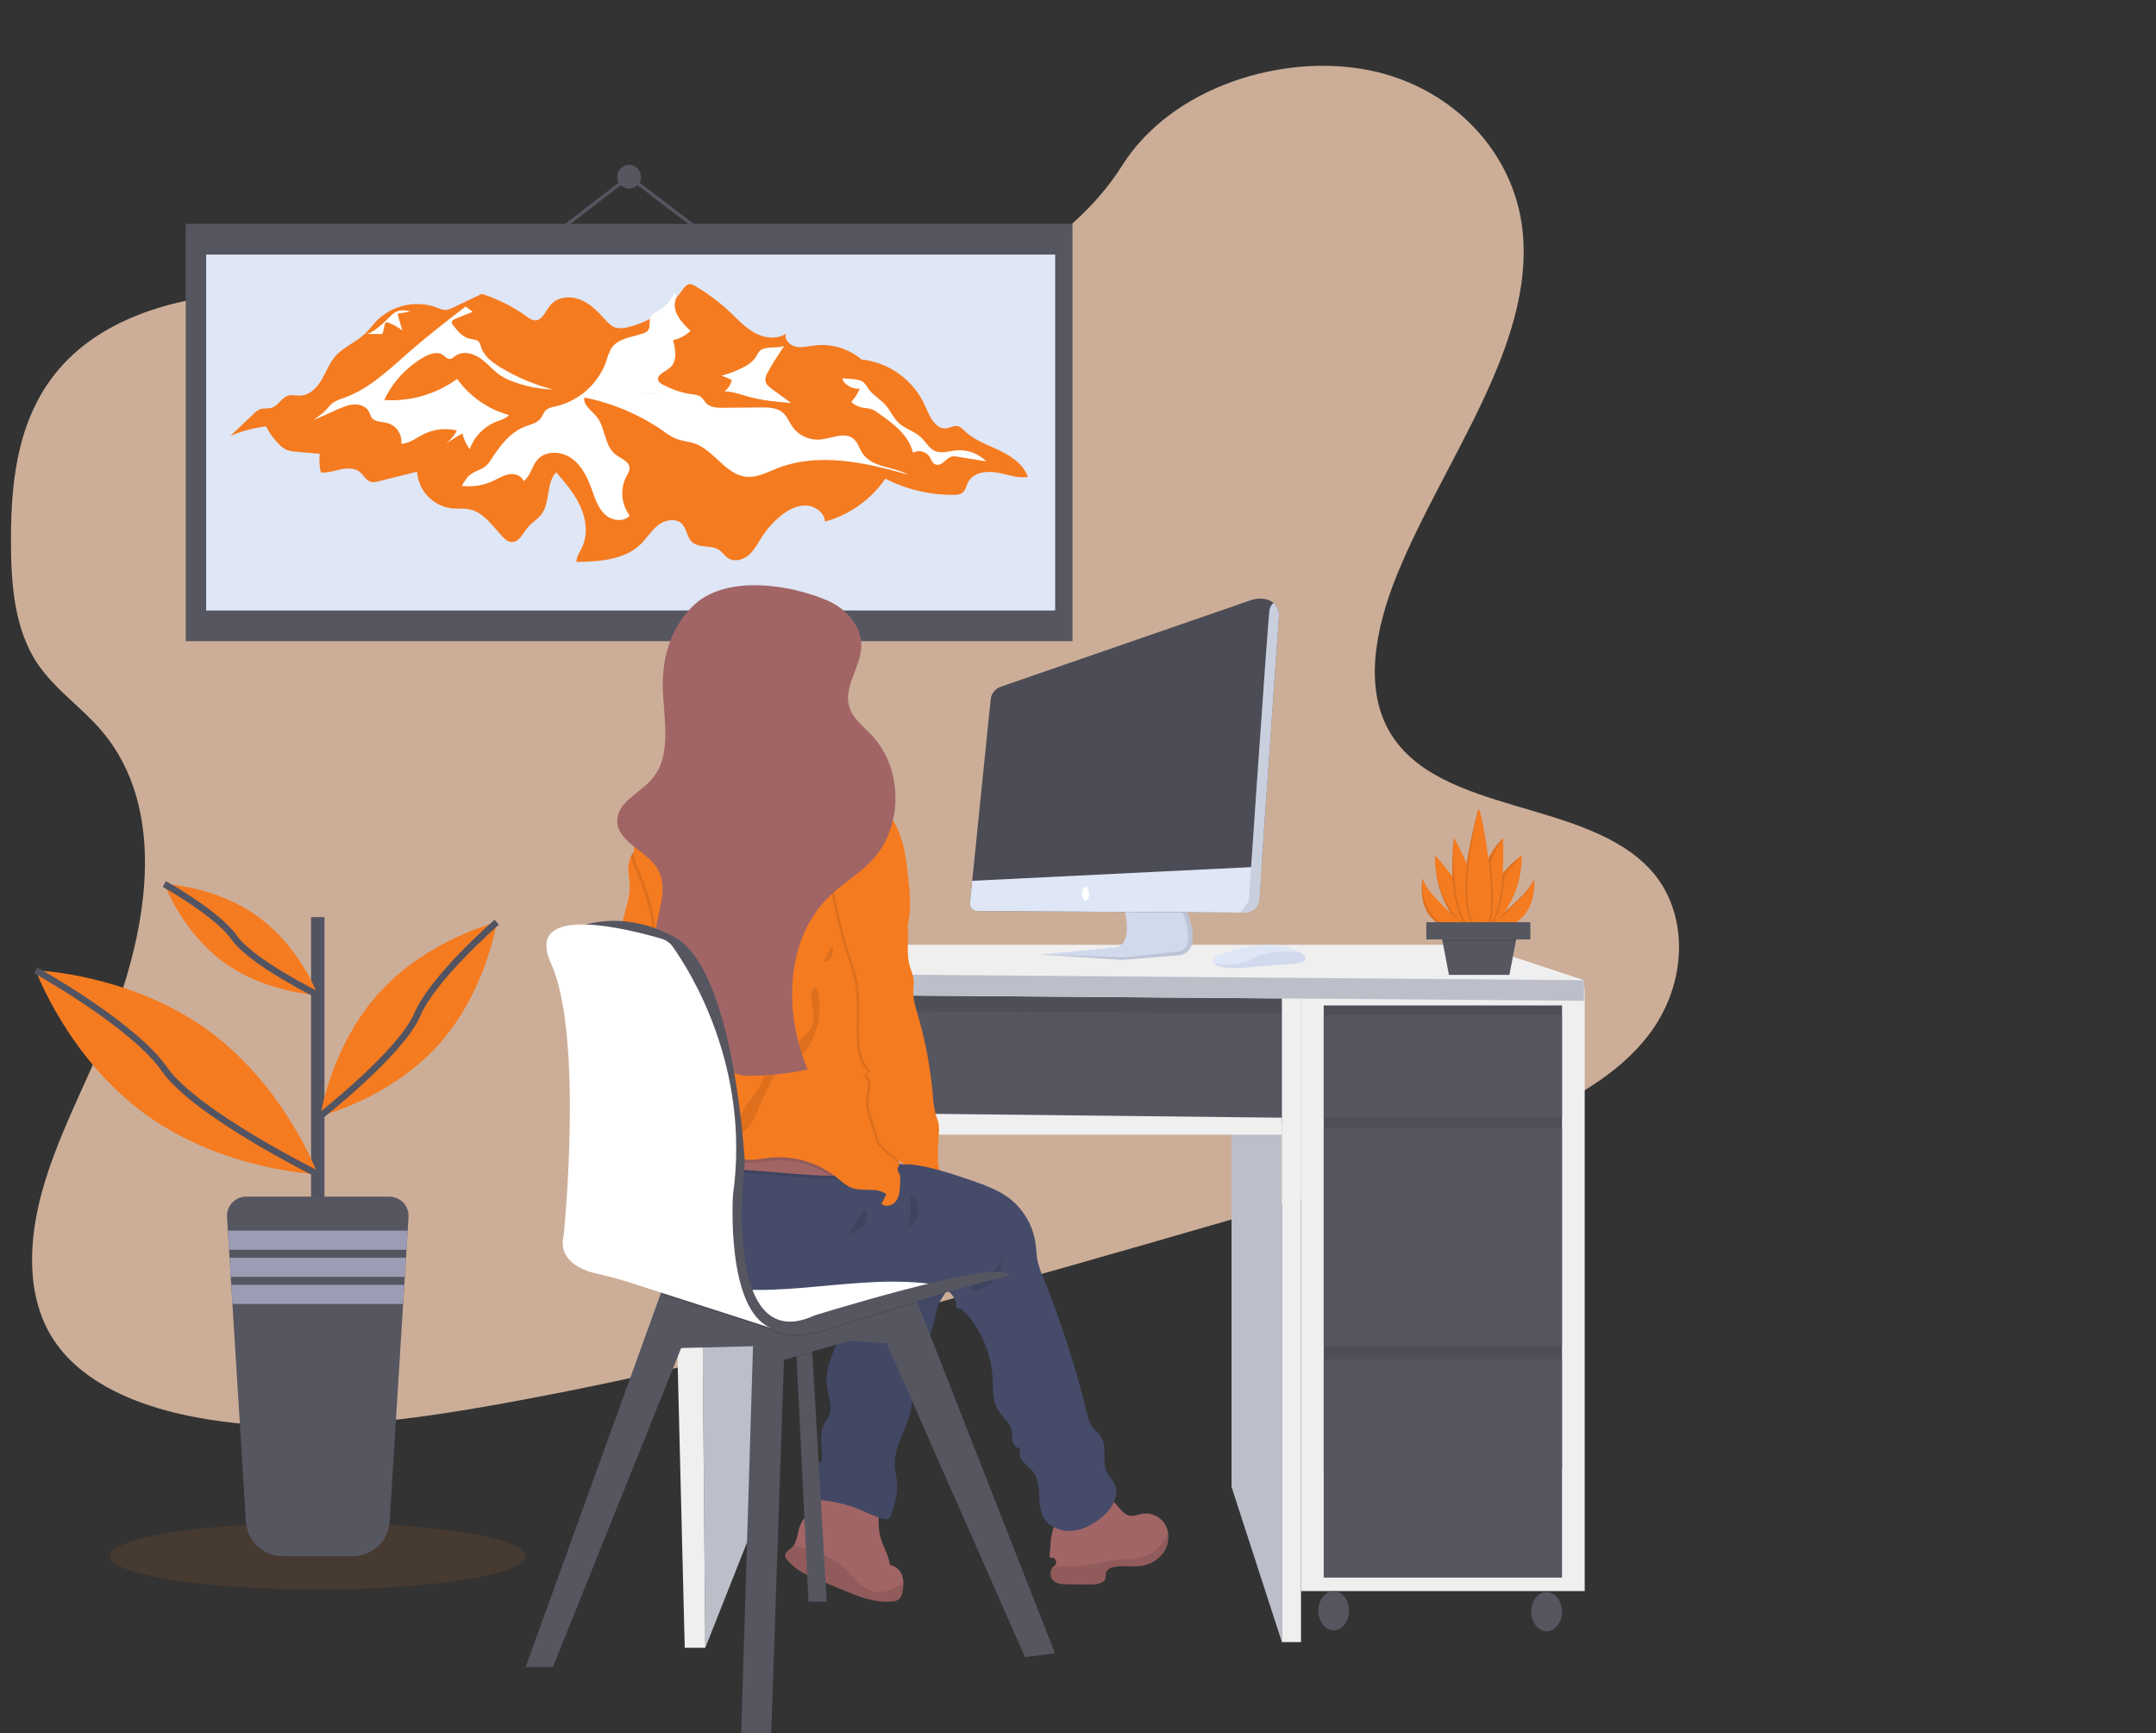 <svg width="652" height="524" viewBox="0 0 652 524" fill="none" xmlns="http://www.w3.org/2000/svg">
<rect x="0" y="0" width="652" height="524" fill="#333333" stroke="none"/>
<path opacity="0.75" d="M264.204 96.958C232.346 103.958 200.532 100.957 169.928 96.593C139.324 92.228 108.796 86.529 76.924 88.247C56.422 89.349 33.589 94.631 19.274 109.982C5.494 124.747 3.347 144.671 3.32 162.657C3.284 176.186 4.186 190.185 11.56 200.963C16.684 208.438 24.572 213.795 30.514 220.696C51.185 244.665 44.9 282.408 31.335 314.497C24.969 329.552 17.184 344.358 12.85 359.767C8.516 375.176 7.94 391.688 15.698 404.253C23.367 416.644 38.236 423.69 53.761 427.329C85.249 434.723 120.33 430.132 154.273 423.91C229.391 410.138 303.736 388.594 377.92 367.103C405.368 359.146 432.937 351.154 459.38 339.685C474.066 333.301 489.02 325.356 498.506 312.988C510.558 297.318 510.862 275.884 499.247 263.075C479.758 241.601 435.646 246.366 420.572 221.816C412.278 208.299 415.889 189.941 422.491 173.725C436.646 138.949 464.005 104.59 460.461 69.918C458.014 46.123 439.351 26.43 414.336 21.3C388.115 15.925 354.44 26.117 339.344 50.063C323.823 74.735 292.335 90.783 264.204 96.958Z" fill="#FFD7B9"/>
<path d="M324.331 67.684H56.168V193.854H324.331V67.684Z" fill="#565661"/>
<path d="M319.092 76.963H62.348V184.574H319.092V76.963Z" fill="#DFE6F5"/>
<path d="M80.423 128.909C76.731 129.357 73.12 130.32 69.695 131.77L76.791 125.029C77.304 124.481 77.923 124.043 78.61 123.741C79.759 123.302 81.081 123.637 82.255 123.251C84.145 122.606 85.087 120.338 86.971 119.687C88.261 119.249 89.667 119.687 91.022 119.591C93.725 119.41 95.867 117.206 97.24 114.867C98.615 112.528 99.537 109.905 101.298 107.843C103.795 104.911 107.665 103.493 110.452 100.825C111.69 99.639 112.69 98.248 113.877 97.004C116.219 94.659 119.185 93.035 122.424 92.326C125.663 91.616 129.037 91.851 132.146 93.002C132.987 93.427 133.908 93.67 134.849 93.717C135.591 93.628 136.308 93.394 136.959 93.028L145.693 88.846C150.584 90.412 155.197 92.739 159.362 95.741C160.01 96.31 160.798 96.695 161.646 96.856C163.981 97.043 164.975 94.046 166.465 92.242C168.503 89.767 172.309 89.38 175.309 90.521C178.309 91.662 180.65 94.02 182.779 96.385C183.753 97.474 184.779 98.628 186.172 99.059C187.328 99.331 188.534 99.302 189.675 98.976C196.417 97.444 202.343 93.452 206.292 87.782C206.892 86.906 207.634 85.888 208.699 85.9C209.213 85.949 209.706 86.129 210.131 86.422C213.903 88.61 217.411 91.222 220.588 94.207C223 96.475 225.258 98.982 228.154 100.593C231.051 102.204 234.831 102.733 237.599 100.922C237.147 102.72 238.889 104.447 240.701 104.827C242.514 105.207 244.391 104.685 246.236 104.447C248.784 104.131 251.37 104.344 253.832 105.072C256.294 105.801 258.579 107.029 260.544 108.681C264.679 109.137 268.623 110.664 271.987 113.109C275.35 115.555 278.017 118.835 279.723 122.626C281.09 125.777 282.903 129.998 286.303 129.476C287.444 129.302 288.541 128.541 289.663 128.831C290.419 129.107 291.087 129.578 291.599 130.198C294.515 133.033 298.495 134.406 302.165 136.146C305.836 137.886 309.552 140.373 310.842 144.22C307.661 144.665 304.52 143.382 301.352 142.848C298.185 142.313 294.321 142.88 292.805 145.715C292.199 146.862 291.999 148.325 290.934 149.066C290.206 149.474 289.374 149.66 288.541 149.601C281.311 149.693 274.169 148.016 267.737 144.716C263.376 151.052 256.919 155.65 249.5 157.701C249.294 154.905 246.378 152.868 243.566 152.83C240.753 152.791 238.134 154.286 235.966 156.052C233.856 157.795 232.022 159.848 230.528 162.141C229.283 164.075 228.251 166.156 226.561 167.683C224.871 169.211 222.226 170.01 220.284 168.811C219.207 168.167 218.517 166.974 217.459 166.266C215.053 164.661 211.376 165.834 209.26 163.855C207.731 162.425 207.705 159.899 206.241 158.404C204.389 156.516 201.08 157.147 199.009 158.777C196.939 160.408 195.558 162.779 193.655 164.609C188.72 169.359 181.166 169.765 174.303 169.894C174.303 168.366 175.257 167.039 175.928 165.673C177.831 161.806 177.309 157.134 175.561 153.21C173.812 149.285 170.974 146.005 168.194 142.783C165.059 146.121 166.497 151.94 163.678 155.568C162.536 157.044 160.807 157.978 159.614 159.435C158.124 161.226 156.963 164.036 154.64 163.862C153.505 163.778 152.589 162.927 151.821 162.09C148.86 158.868 146.132 154.795 141.829 153.957C140.145 153.629 138.404 153.854 136.668 153.706C133.889 153.375 131.314 152.083 129.389 150.053C127.463 148.024 126.31 145.386 126.128 142.596C122.489 143.582 118.593 144.426 114.955 145.412C113.942 145.689 112.839 145.966 111.858 145.586C110.568 145.077 109.923 143.621 108.859 142.725C107.291 141.436 104.988 141.488 103.014 141.913C101.04 142.338 99.034 143.06 97.008 142.835C96.59 140.99 96.485 139.088 96.699 137.209L89.474 136.564C88.522 136.535 87.581 136.352 86.687 136.023C86.012 135.71 85.39 135.295 84.842 134.792C83.062 133.081 81.57 131.095 80.423 128.909Z" fill="#F57B20"/>
<path d="M98.221 124.315C99.111 123.393 99.872 122.323 100.937 121.615C101.879 121.057 102.889 120.624 103.943 120.326C111.684 117.6 117.728 111.645 123.908 106.258C129.353 101.509 135.075 97.088 140.79 92.674L142.964 94.259L137.745 96.386C137.242 96.592 136.662 96.901 136.636 97.442C136.659 97.787 136.805 98.112 137.049 98.358C138.39 100.085 139.9 101.928 142.035 102.411C143.054 102.643 144.287 102.611 144.919 103.442C145.171 103.854 145.346 104.308 145.435 104.782C146.261 107.592 148.809 109.519 151.312 111.046C156.256 114.052 161.616 116.314 167.219 117.761C162.983 117.632 158.8 116.787 154.847 115.261C153.666 114.83 152.535 114.275 151.473 113.604C149.221 112.135 147.531 109.951 145.345 108.391C143.158 106.832 140.035 106 137.836 107.54C137.236 107.966 136.655 108.572 135.9 108.533C135.146 108.494 134.61 107.772 133.965 107.328C132.32 106.155 130.024 106.935 128.263 107.927C122.996 110.923 118.779 115.465 116.187 120.938C124.061 121.462 131.87 119.206 138.249 114.565C142.056 119.889 147.586 123.738 153.905 125.462C152.976 126.589 151.447 126.957 150.086 127.485C148.23 128.221 146.554 129.344 145.169 130.78C143.783 132.216 142.722 133.931 142.055 135.811C141.002 134.387 140.243 132.768 139.823 131.049C137.73 132.222 135.705 133.513 133.759 134.915C135.61 133.724 137.132 132.086 138.184 130.153C134.836 129.339 131.309 129.717 128.211 131.223C125.953 132.331 123.863 134.058 121.347 134.194C121.512 132.843 121.196 131.477 120.454 130.335C119.712 129.194 118.592 128.349 117.29 127.949C115.516 127.453 113.226 127.659 112.271 126.08C112.053 125.628 111.861 125.163 111.697 124.688C110.961 123.045 109.013 122.22 107.213 122.272C105.414 122.323 103.717 123.058 102.053 123.786C99.679 124.83 97.324 125.977 94.912 126.918C96.002 125.99 97.221 125.32 98.221 124.315Z" fill="white"/>
<path d="M139.693 146.914C142.898 147.287 146.143 146.772 149.073 145.425C150.673 144.684 152.202 143.692 153.937 143.395C155.672 143.099 157.769 143.788 158.343 145.457C160.427 143.962 160.807 140.991 162.478 139.045C164.936 136.178 169.703 136.358 172.799 138.53C175.896 140.701 177.625 144.329 178.915 147.848C179.889 150.529 180.76 153.396 182.785 155.388C184.811 157.379 188.533 158.023 190.423 155.884C189.166 154.206 188.404 152.211 188.224 150.123C188.044 148.036 188.453 145.939 189.404 144.072C189.843 143.24 190.404 142.403 190.372 141.494C190.301 139.471 187.791 138.672 186.178 137.434C182.689 134.766 183.147 129.199 180.321 125.835C178.824 124.05 176.289 122.477 176.721 120.19C185.314 121.894 193.46 125.356 200.648 130.359C201.81 131.255 203.069 132.018 204.402 132.633C206.183 133.349 208.15 133.432 209.963 134.051C215.994 136.1 219.484 143.64 225.832 144.162C228.993 144.42 231.954 142.796 234.908 141.629C247.468 136.674 261.641 139.799 274.626 143.505C270.111 141.024 263.731 141.391 260.867 137.112C259.886 135.649 259.454 133.768 258.093 132.646C255.422 130.442 251.519 132.562 248.068 132.891C246.424 133.027 244.772 132.73 243.279 132.03C241.785 131.33 240.5 130.252 239.553 128.902C238.624 127.542 238.037 125.919 236.818 124.823C235.031 123.225 232.392 123.16 229.993 123.186L218.736 123.289C216.846 123.289 214.717 123.218 213.453 121.814C213.039 121.204 212.582 120.625 212.085 120.08C211.343 119.436 210.311 119.352 209.35 119.217C206.211 118.78 203.177 117.777 200.396 116.259C199.848 116.027 199.394 115.619 199.106 115.099C198.383 113.391 201.003 112.444 202.467 111.303C204.854 109.434 204.325 105.755 203.564 102.829C205.543 102.405 207.364 101.436 208.821 100.032C206.112 97.538 203.138 94.136 204.305 90.65C204.563 89.883 204.705 88.639 203.899 88.658C202.815 91.012 201.007 92.958 198.738 94.213C198.014 94.509 197.375 94.981 196.88 95.586C196.061 96.875 196.913 98.84 195.893 99.987C195.525 100.352 195.07 100.618 194.571 100.761C191.171 101.978 186.985 102.23 184.94 105.207C184.25 106.419 183.731 107.72 183.398 109.074C182.223 112.448 180.218 115.473 177.569 117.872C174.919 120.271 171.709 121.968 168.232 122.806C167.058 123.077 165.774 123.289 164.949 124.166C164.304 124.81 164.084 125.732 163.549 126.453C162.478 127.903 160.536 128.296 158.853 128.941C154.034 130.777 151.073 134.979 148.383 139.135C147.247 140.888 146.415 141.417 144.551 142.235C143.414 142.665 142.369 143.308 141.474 144.13C141.3 144.323 139.545 146.894 139.693 146.914Z" fill="white"/>
<path d="M224.865 111.014C222.733 112.124 220.482 112.989 218.156 113.592C219.263 113.908 220.326 114.365 221.317 114.952C220.983 116.288 220.2 117.469 219.098 118.296C221.678 118.38 224.123 119.327 226.606 120.004C230.728 121.119 234.993 121.486 239.263 121.853L233.457 117.62C232.606 116.975 231.69 116.292 231.477 115.261C231.392 114.308 231.638 113.354 232.173 112.561C233.644 109.783 235.431 107.244 237.121 104.615C235.044 105.331 232.315 104.738 230.445 105.608C229.277 106.149 229.071 107.296 228.374 108.256C227.434 109.435 226.233 110.379 224.865 111.014Z" fill="white"/>
<path d="M259.996 117.495C259.389 118.986 258.515 120.353 257.416 121.529C258.45 122.473 259.741 123.089 261.125 123.302C261.834 123.36 262.538 123.461 263.234 123.604C264.042 123.879 264.799 124.286 265.473 124.809C269.989 127.935 274.846 131.537 276.104 136.879C276.92 136.423 277.876 136.284 278.789 136.49C279.701 136.696 280.505 137.232 281.045 137.994C281.6 138.838 281.884 139.985 282.806 140.398C283.729 140.81 284.742 140.269 285.471 139.644C286.2 139.019 286.922 138.252 287.87 138.033C288.462 137.936 289.067 137.956 289.651 138.091L298.237 139.476C297.047 138.276 295.603 137.356 294.012 136.784C292.42 136.212 290.721 136.003 289.038 136.171C286.961 136.396 284.793 137.182 282.865 136.396C280.936 135.61 279.942 133.535 278.42 132.13C276.485 130.339 273.691 129.655 271.763 127.845C270.156 126.324 269.305 124.171 267.847 122.509C266.266 120.698 264.015 119.525 262.628 117.566C262.067 116.774 261.622 115.839 260.796 115.337C259.345 114.46 256.364 114.537 254.713 114.383C255.106 116.323 258.138 117.85 259.996 117.495Z" fill="white"/>
<path d="M110.819 100.897C112.277 100.997 113.739 101.023 115.199 100.974C115.341 100.98 115.482 100.947 115.606 100.878C115.733 100.757 115.813 100.595 115.832 100.42L116.354 98.113C116.376 97.909 116.467 97.718 116.612 97.572C116.746 97.497 116.897 97.458 117.051 97.458C117.204 97.458 117.355 97.497 117.49 97.572C118.997 98.137 120.413 98.923 121.689 99.905C121.139 98.242 120.648 96.56 120.218 94.859L124.173 94.163C121.173 93.448 119.657 93.808 117.722 95.929C116.586 97.147 112.561 101.007 110.819 100.897Z" fill="white"/>
<path d="M190.249 57.025C192.233 57.025 193.842 55.417 193.842 53.435C193.842 51.453 192.233 49.846 190.249 49.846C188.264 49.846 186.656 51.453 186.656 53.435C186.656 55.417 188.264 57.025 190.249 57.025Z" fill="#565661"/>
<path d="M167.219 71.157L190.249 53.435L213.517 71.157" stroke="#565661" stroke-miterlimit="10"/>
<path d="M193.933 118.695L194.216 118.876L194.81 118.811L193.933 118.695Z" fill="url(#paint0_linear_8783_18664)"/>
<path d="M194.842 118.81L199.816 119.454C198.225 118.879 196.527 118.659 194.842 118.81Z" fill="url(#paint1_linear_8783_18664)"/>
<path d="M390.555 297.23H207.718V339.523H390.555V297.23Z" fill="#565661"/>
<path opacity="0.1" d="M390.555 297.23H207.718V339.523H390.555V297.23Z" fill="black"/>
<path d="M229.593 340.916L230.877 453.824L213.292 498.173L211.931 340.916H229.593Z" fill="#BCBEC9"/>
<path d="M209.647 305.35L387.659 306.419V337.918H209.647V305.35Z" fill="#565661"/>
<path d="M372.428 340.916L387.659 343.062V496.459L372.428 449.539V340.916Z" fill="#BCBEC9"/>
<path d="M479.235 298.926H393.445V481.038H479.235V298.926Z" fill="#EFEFF0"/>
<path d="M472.371 303.984H400.309V443.971H472.371V303.984Z" fill="#565661"/>
<path opacity="0.1" d="M472.371 303.984H400.309V443.971H472.371V303.984Z" fill="black"/>
<path d="M472.371 306.852H400.309V337.919H472.371V306.852Z" fill="#565661"/>
<path d="M472.371 340.916H400.309V406.904H472.371V340.916Z" fill="#565661"/>
<path d="M472.371 410.977H400.309V476.965H472.371V410.977Z" fill="#565661"/>
<path d="M403.315 492.894C405.88 492.894 407.96 490.24 407.96 486.966C407.96 483.691 405.88 481.037 403.315 481.037C400.75 481.037 398.67 483.691 398.67 486.966C398.67 490.24 400.75 492.894 403.315 492.894Z" fill="#565661"/>
<path d="M467.727 493.178C470.292 493.178 472.371 490.523 472.371 487.249C472.371 483.975 470.292 481.32 467.727 481.32C465.162 481.32 463.082 483.975 463.082 487.249C463.082 490.523 465.162 493.178 467.727 493.178Z" fill="#565661"/>
<path d="M207.073 498.172H213.292L211.582 300.504H202.138L207.073 498.172Z" fill="#EFEFF0"/>
<path d="M387.659 298.926V496.458H393.445V300.505L387.659 298.926Z" fill="#EFEFF0"/>
<path d="M211.885 335.984V343.06H387.659V337.918L211.885 335.984Z" fill="#EFEFF0"/>
<path d="M223.8 285.645H446.639L479.022 296.355V302.567L201.067 300.427V294.106L223.8 285.645Z" fill="#EFEFF0"/>
<path d="M201.067 294.105L479.022 296.354V302.567L201.067 300.427V294.105Z" fill="#BCBEC9"/>
<path d="M274.627 351.665L273.337 351.472C273.337 351.414 273.337 351.362 273.337 351.31C273.298 351.008 273.253 350.711 273.208 350.408C273.736 350.827 274.24 351.246 274.704 351.665H274.627Z" fill="url(#paint2_linear_8783_18664)"/>
<path d="M246.591 451.169C247.43 450.976 248.281 450.815 249.133 450.699C254.981 449.867 260.945 450.744 266.305 453.225C265.763 457.207 265.228 461.325 266.376 465.172C267.176 467.879 268.782 470.328 269.124 473.15C269.986 473.298 270.789 473.683 271.444 474.261C272.099 474.839 272.58 475.588 272.833 476.424C273.081 477.163 273.205 477.938 273.201 478.718C273.194 479.682 273.073 480.643 272.84 481.579C272.761 482.327 272.394 483.015 271.816 483.496C271.237 483.978 270.494 484.215 269.743 484.157C264.75 484.724 259.854 482.758 255.21 480.832L246.178 477.081C245.12 476.643 244.056 476.198 243.043 475.657C241.122 474.62 239.417 473.227 238.018 471.552C237.73 471.257 237.527 470.889 237.431 470.489C237.263 469.355 238.592 468.678 239.437 467.911C239.685 467.677 239.901 467.413 240.082 467.125C241.082 465.617 241.179 463.535 241.779 461.757C243.198 457.536 247.585 454.817 249.133 450.699C249.217 450.473 249.294 450.248 249.359 450.016" fill="#A26565"/>
<path opacity="0.1" d="M273.201 478.716C273.194 479.681 273.073 480.641 272.84 481.577C272.761 482.325 272.394 483.013 271.816 483.494C271.237 483.976 270.494 484.213 269.743 484.155C264.75 484.722 259.854 482.757 255.21 480.83L246.178 477.079C245.12 476.641 244.056 476.196 243.043 475.655C241.122 474.618 239.417 473.225 238.018 471.55C237.73 471.255 237.527 470.888 237.431 470.487C237.263 469.353 238.592 468.676 239.437 467.909C239.685 467.676 239.901 467.411 240.082 467.123C242.572 467.658 245.662 469.224 247.565 469.83C249.471 470.348 251.302 471.113 253.01 472.104C255.384 473.625 257.093 475.971 259.106 477.904C261.119 479.837 263.718 481.597 266.524 481.358C268.008 481.135 269.438 480.641 270.743 479.902L273.201 478.716Z" fill="black"/>
<path d="M262.628 387.139C262.796 387.724 262.781 388.346 262.585 388.922C262.389 389.497 262.021 390 261.531 390.361C260.686 390.883 259.596 390.812 258.758 391.379C257.719 392.108 257.571 393.551 257.39 394.801C256.745 399.099 254.61 402.998 252.784 406.948C250.958 410.899 249.417 415.21 250.088 419.502C250.546 422.414 251.978 425.52 250.636 428.143C250.307 428.788 249.817 429.361 249.442 429.986C247.604 433.054 248.649 436.939 248.578 440.51C248.605 440.906 248.518 441.302 248.326 441.65C248.044 441.979 247.697 442.247 247.307 442.436C246.652 442.917 246.114 443.54 245.734 444.257C245.353 444.975 245.139 445.768 245.108 446.58C245.053 448.203 245.249 449.824 245.688 451.387C245.759 452.018 246.038 452.608 246.482 453.063C246.995 453.402 247.602 453.573 248.217 453.553C252.27 453.881 256.245 454.846 259.996 456.414C262.441 457.432 264.815 458.708 267.415 459.198C267.666 459.276 267.931 459.302 268.192 459.274C268.454 459.246 268.708 459.165 268.937 459.036C269.264 458.742 269.49 458.352 269.582 457.922C270.582 454.635 271.595 451.245 271.253 447.83C271.105 446.361 270.711 444.924 270.608 443.455C270.156 437.655 274.085 432.422 275.33 426.7C275.891 424.122 275.891 421.454 276.291 418.851C277.375 411.717 281.31 405.318 282.826 398.262C283.037 396.946 283.365 395.652 283.806 394.395C284.935 391.663 287.548 389.446 287.606 386.488C287.642 385.837 287.47 385.192 287.116 384.645C286.507 383.978 285.699 383.526 284.813 383.356C281.291 382.395 277.706 381.68 274.085 381.217C272.433 380.893 270.747 380.776 269.066 380.869C266.883 381.125 264.785 381.865 262.925 383.034C260.486 384.555 262.086 384.922 262.628 387.139Z" fill="#454B69"/>
<path opacity="0.05" d="M262.628 387.139C262.796 387.724 262.781 388.346 262.585 388.922C262.389 389.497 262.021 390 261.531 390.361C260.686 390.883 259.596 390.812 258.758 391.379C257.719 392.108 257.571 393.551 257.39 394.801C256.745 399.099 254.61 402.998 252.784 406.948C250.958 410.899 249.417 415.21 250.088 419.502C250.546 422.414 251.978 425.52 250.636 428.143C250.307 428.788 249.817 429.361 249.442 429.986C247.604 433.054 248.649 436.939 248.578 440.51C248.605 440.906 248.518 441.302 248.326 441.65C248.044 441.979 247.697 442.247 247.307 442.436C246.652 442.917 246.114 443.54 245.734 444.257C245.353 444.975 245.139 445.768 245.108 446.58C245.053 448.203 245.249 449.824 245.688 451.387C245.759 452.018 246.038 452.608 246.482 453.063C246.995 453.402 247.602 453.573 248.217 453.553C252.27 453.881 256.245 454.846 259.996 456.414C262.441 457.432 264.815 458.708 267.415 459.198C267.666 459.276 267.931 459.302 268.192 459.274C268.454 459.246 268.708 459.165 268.937 459.036C269.264 458.742 269.49 458.352 269.582 457.922C270.582 454.635 271.595 451.245 271.253 447.83C271.105 446.361 270.711 444.924 270.608 443.455C270.156 437.655 274.085 432.422 275.33 426.7C275.891 424.122 275.891 421.454 276.291 418.851C277.375 411.717 281.31 405.318 282.826 398.262C283.037 396.946 283.365 395.652 283.806 394.395C284.935 391.663 287.548 389.446 287.606 386.488C287.642 385.837 287.47 385.192 287.116 384.645C286.507 383.978 285.699 383.526 284.813 383.356C281.291 382.395 277.706 381.68 274.085 381.217C272.433 380.893 270.747 380.776 269.066 380.869C266.883 381.125 264.785 381.865 262.925 383.034C260.486 384.555 262.086 384.922 262.628 387.139Z" fill="black"/>
<path d="M250.004 484.26H244.501L240.901 410.384L240.65 406.182L245.327 404.539L245.643 409.005L250.004 484.26Z" fill="#565661"/>
<path opacity="0.1" d="M245.643 409.005L240.901 410.384L240.65 406.182L245.327 404.539L245.643 409.005Z" fill="black"/>
<path d="M319.047 499.885L309.971 500.981L268.156 406.181L256.88 405.356L237.076 411.13L233.225 523.999H224.149L227.722 407.005L205.989 407.56L167.207 504.003H158.956L199.745 391.288L201.319 386.945L262.105 384.863L277.259 393.35L277.452 393.84L319.047 499.885Z" fill="#565661"/>
<path opacity="0.1" d="M277.452 393.84C264.389 397.771 250.829 402.063 250.829 402.063C250.829 402.063 238.463 406.374 233.225 402.063C232.564 401.548 231.826 401.141 231.038 400.858C231.718 401.343 232.451 401.747 233.225 402.063L199.745 391.282L201.312 386.945L262.105 384.863L277.258 393.35L277.452 393.84Z" fill="black"/>
<path d="M215.62 375.133L240.372 369.617C240.372 369.617 299.514 380.611 303.913 385.006C303.913 385.006 256.603 394.621 251.377 397.894C246.152 401.168 215.065 404.809 215.62 375.133Z" fill="white"/>
<path d="M204.977 313.34C203.041 319.468 197.758 324.991 191.326 325.255C190.858 325.31 190.385 325.224 189.965 325.01C189.159 324.507 189.14 323.328 189.469 322.432C189.798 321.537 190.372 320.731 190.462 319.79C190.481 319.598 190.468 319.404 190.423 319.217C190.256 318.45 189.63 317.767 188.894 317.928C189.395 317.528 189.729 316.955 189.83 316.323C189.932 315.69 189.793 315.043 189.443 314.506C189.151 314.177 188.888 313.823 188.656 313.449C188.12 312.354 188.953 311.123 189.301 309.95C190.017 307.372 188.198 304.795 188.049 302.108C187.92 299.704 189.14 297.442 189.443 295.058C189.927 291.191 188.004 287.486 187.778 283.626C187.624 280.932 188.288 278.264 189.03 275.667C189.675 273.347 190.404 271.002 190.449 268.579C190.449 266.819 190.146 265.079 190.062 263.327C189.928 261.724 190.22 260.115 190.907 258.661C191.354 257.806 192.114 257.157 193.029 256.85C195.145 256.141 196.532 257.243 196.842 259.247C197.358 262.656 197.061 266.136 197.739 269.558C198.365 272.758 199.314 275.887 200.571 278.896C201.712 281.615 203.099 284.244 203.977 287.06C204.637 289.382 205.11 291.752 205.389 294.149C206.254 300.587 206.931 307.211 204.977 313.34Z" fill="#F57B20"/>
<path d="M351.901 469.315C351.085 470.464 350.035 471.428 348.82 472.143C347.605 472.858 346.252 473.309 344.85 473.465C342.051 473.813 339.141 473.111 336.426 473.877C336.005 473.947 335.608 474.119 335.271 474.378C334.933 474.638 334.665 474.978 334.49 475.366C334.423 475.89 334.382 476.417 334.368 476.945C334.052 478.665 331.787 479.052 330.026 479.039L322.763 478.994C321.253 478.994 319.582 478.91 318.499 477.866C317.983 477.296 317.693 476.559 317.681 475.791C317.669 475.023 317.937 474.276 318.434 473.691C318.793 473.567 319.089 473.307 319.256 472.966C319.423 472.625 319.448 472.232 319.324 471.873C319.201 471.514 318.94 471.219 318.599 471.052C318.258 470.885 317.865 470.861 317.505 470.984C317.373 470.037 317.419 469.073 317.641 468.142C317.641 465.448 318.286 460.938 320.182 458.83C322.511 456.208 326.549 452.818 330.065 452.116C331.254 451.891 332.479 451.947 333.642 452.281C334.804 452.614 335.873 453.215 336.761 454.036C338.425 455.582 339.638 458.005 341.922 458.276C343.167 458.431 344.367 457.844 345.599 457.632C346.999 457.452 348.421 457.709 349.669 458.367C350.918 459.026 351.932 460.054 352.572 461.311C352.885 461.949 353.102 462.628 353.217 463.328C353.551 465.418 353.081 467.557 351.901 469.315Z" fill="#A26565"/>
<path opacity="0.1" d="M351.901 469.315C351.085 470.464 350.035 471.427 348.82 472.143C347.605 472.858 346.252 473.308 344.851 473.465C342.051 473.813 339.142 473.11 336.426 473.877C336.005 473.946 335.608 474.118 335.271 474.378C334.933 474.638 334.665 474.977 334.49 475.366C334.423 475.89 334.382 476.416 334.368 476.944C334.052 478.665 331.788 479.052 330.026 479.039L322.763 478.994C321.253 478.994 319.583 478.91 318.499 477.866C317.983 477.296 317.693 476.558 317.681 475.79C317.669 475.022 317.937 474.276 318.434 473.69C322.627 473.516 326.749 473.69 330.93 472.827C332.626 472.485 334.297 472.034 336.013 471.796C339.729 471.267 343.683 471.718 347.096 470.146C349.94 468.857 351.979 466.234 353.185 463.309C353.534 465.401 353.075 467.547 351.901 469.315Z" fill="black"/>
<path d="M332.736 459.128C330.155 461.125 327.13 462.685 323.879 462.852C320.627 463.02 317.176 461.563 315.583 458.741C313.254 454.597 315.318 448.836 312.467 445.034C311.577 443.842 310.293 442.998 309.351 441.844C308.41 440.691 307.868 438.957 308.706 437.733C307.693 438.12 306.623 437.14 306.326 436.096C306.029 435.052 306.216 433.931 306.036 432.874C305.565 430.071 302.81 428.273 301.488 425.785C300.165 423.298 300.346 420.069 300.198 417.125C299.868 409.949 297.194 403.08 292.586 397.567C291.708 396.523 290.586 395.459 289.218 395.511C289.457 393.152 287.883 390.897 285.844 389.711C283.806 388.525 281.38 388.126 279.019 387.894C255.196 385.548 230.373 394.396 207.628 386.953C201.299 384.884 195.197 381.424 191.326 375.998C189.819 373.933 188.74 371.587 188.154 369.099C187.568 366.611 187.486 364.031 187.914 361.511V361.421C188.81 356.846 191.229 355.718 195.235 353.63C199.86 351.188 204.694 349.163 209.679 347.579C219.355 344.557 229.773 343.468 239.759 345.685C244.423 346.729 248.92 348.456 253.59 349.467C255.429 349.867 257.28 350.15 259.144 350.389C262.041 350.75 264.95 350.988 267.866 351.323C277.189 352.396 286.371 354.459 295.256 357.477C298.565 358.599 301.875 359.881 304.72 361.911C306.975 363.545 308.882 365.612 310.328 367.991C311.775 370.37 312.732 373.013 313.144 375.766C313.415 377.661 313.422 379.632 313.835 381.469C314.226 383.013 314.744 384.521 315.383 385.98C320.895 399.594 325.399 413.594 328.859 427.867C329.055 428.927 329.419 429.95 329.936 430.896C330.762 432.23 332.181 433.125 333.013 434.459C334.948 437.604 333.084 441.993 334.8 445.266C335.394 446.4 336.38 447.296 336.974 448.43C338.896 452.103 336.039 456.569 332.736 459.128Z" fill="#454B69"/>
<path opacity="0.1" d="M299.772 385.083C300.689 384.358 301.48 383.487 302.114 382.505C302.75 381.519 303.002 380.334 302.823 379.174C303.075 380.641 302.979 382.147 302.543 383.57C302.108 384.993 301.344 386.295 300.314 387.371C298.695 389.027 295.657 390.651 293.289 390.084C293.625 388.189 298.269 386.372 299.772 385.083Z" fill="black"/>
<path opacity="0.1" d="M259.467 352.967C259.272 353.657 258.908 354.289 258.408 354.804C257.908 355.319 257.288 355.702 256.603 355.918C255.227 356.338 253.787 356.506 252.352 356.414H251.061C234.134 356.04 217.027 352.29 200.493 355.866C198.5 356.277 196.545 356.852 194.648 357.587C192.232 358.539 189.969 359.841 187.933 361.453V361.363C188.83 356.788 191.249 355.66 195.255 353.572C199.875 351.151 204.702 349.145 209.679 347.579C219.355 344.557 229.773 343.468 239.759 345.685C244.423 346.729 248.92 348.456 253.59 349.467C255.429 349.867 257.28 350.15 259.144 350.389C259.506 351.197 259.618 352.094 259.467 352.967Z" fill="black"/>
<path d="M259.467 352.045C259.274 352.737 258.911 353.37 258.411 353.886C257.91 354.403 257.289 354.787 256.603 355.003C255.228 355.424 253.787 355.59 252.352 355.492H251.062C234.135 355.119 217.027 351.368 200.493 354.945C198.502 355.356 196.547 355.929 194.649 356.659C192.118 357.667 189.757 359.058 187.65 360.783C187.155 359.425 186.663 358.066 186.172 356.704C185.579 355.08 187.463 354.719 187.824 353.263C188.062 352.277 187.656 351.155 187.45 350.105C187.397 349.848 187.362 349.587 187.346 349.325C187.23 346.999 188.062 345.659 189.972 344.402C195.636 340.664 202.545 338.099 209.008 336.173C212.445 335.087 215.995 334.4 219.588 334.123C224.671 333.827 229.748 334.768 234.696 335.96C240.779 337.462 246.798 339.446 252.191 342.623C254.842 344.183 257.416 346.122 258.829 348.861C259.398 349.819 259.623 350.942 259.467 352.045Z" fill="#A26565"/>
<path opacity="0.1" d="M204.977 313.34C203.041 319.469 197.758 324.991 191.326 325.256C190.859 325.31 190.385 325.225 189.965 325.011C189.159 324.508 189.14 323.329 189.469 322.433C189.798 321.537 190.372 320.732 190.462 319.791C190.481 319.599 190.468 319.405 190.423 319.218C193.836 314.41 197.145 309.551 198.455 303.861C198.72 302.881 198.801 301.861 198.693 300.852C198.519 299.692 197.932 298.641 197.61 297.52C197.042 295.535 197.306 293.434 197.468 291.379C198.145 282.316 196.631 273.224 193.055 264.868C192.184 262.857 191.191 260.821 190.888 258.675C191.334 257.82 192.095 257.171 193.01 256.864C195.126 256.155 196.513 257.257 196.823 259.261C197.339 262.67 197.042 266.15 197.719 269.572C198.346 272.772 199.294 275.9 200.551 278.909C201.693 281.629 203.08 284.258 203.957 287.074C204.618 289.395 205.09 291.766 205.37 294.163C206.254 300.588 206.931 307.212 204.977 313.34Z" fill="black"/>
<path opacity="0.1" d="M259.467 352.045C259.274 352.737 258.911 353.37 258.41 353.887C257.91 354.403 257.289 354.787 256.603 355.003C255.228 355.424 253.787 355.59 252.352 355.493H251.062C245.551 351.837 238.927 350.239 232.354 350.982C230.251 351.233 228.148 351.723 226.045 351.53C221.794 351.143 218.349 348.088 214.562 346.136C210.254 344.01 205.407 343.22 200.645 343.865C195.883 344.51 191.423 346.562 187.837 349.757L187.469 350.08C187.416 349.822 187.381 349.562 187.366 349.3C187.249 346.973 188.082 345.633 189.991 344.377C195.655 340.639 202.564 338.074 209.028 336.147C212.464 335.062 216.014 334.374 219.607 334.098C224.69 333.802 229.767 334.742 234.715 335.935C240.798 337.436 246.817 339.421 252.21 342.598C254.861 344.157 257.435 346.097 258.848 348.836C259.416 349.803 259.634 350.936 259.467 352.045Z" fill="black"/>
<path d="M273.936 281.455L273.846 281.687C272.401 285.431 269.743 288.595 268.04 292.243C265.892 296.863 265.363 302.044 264.885 307.122C264.473 311.472 264.066 315.848 264.395 320.21C265.221 330.959 270.478 341.154 271.885 351.696C272.231 354.131 272.32 356.596 272.149 359.049C272.033 360.602 271.749 362.271 270.717 363.418C269.685 364.565 267.679 365.017 266.569 363.915C267.066 362.967 267.569 362.026 268.072 361.079C265.124 358.791 260.686 360.435 257.241 359.004C255.725 358.36 254.512 357.2 253.242 356.162C250.341 353.806 246.999 352.054 243.411 351.007C239.822 349.96 236.061 349.64 232.347 350.066C230.244 350.324 228.141 350.814 226.038 350.62C221.787 350.227 218.342 347.179 214.556 345.227C210.247 343.102 205.401 342.311 200.64 342.955C195.878 343.599 191.418 345.649 187.83 348.842C186.927 349.679 185.714 350.659 184.604 350.131C184.176 349.868 183.829 349.491 183.605 349.041C179.379 341.83 182.489 332.532 187.004 325.507C191.52 318.483 197.5 312.007 199.358 303.887C199.626 302.908 199.707 301.887 199.596 300.878C199.422 299.718 198.835 298.667 198.512 297.546C197.945 295.561 198.209 293.461 198.371 291.405C199.047 282.342 197.534 273.25 193.958 264.894C192.926 262.49 191.7 260.054 191.7 257.444C191.7 253.333 194.648 249.924 197.087 246.618C199.893 242.816 202.248 238.608 205.802 235.483C209.169 232.512 214.046 230.695 218.213 232.202C225.295 230.492 232.584 229.789 239.863 230.115C242.378 230.231 244.978 230.495 247.184 231.713C249.545 233.002 251.242 235.296 253.564 236.668C255.261 237.68 257.215 238.157 259.06 238.866C264.158 240.858 268.364 244.623 270.904 249.466C273.484 254.461 274.13 260.202 274.697 265.796C275.252 271.022 275.768 276.5 273.936 281.455Z" fill="#F57B20"/>
<path opacity="0.1" d="M264.395 320.209C265.221 330.958 270.479 341.153 271.885 351.695C269.072 349.298 265.17 346.927 264.634 344.162C264.054 341.172 262.196 337.254 261.886 334.232C261.576 331.209 263.699 327.517 261.473 325.442C260.389 324.43 263.273 324.714 262.215 323.676C259.835 321.363 259.248 317.799 259.099 314.493C258.848 308.642 259.59 302.726 258.512 296.972C257.867 293.421 256.519 290.038 255.442 286.59C254.19 282.575 253.287 278.464 252.384 274.346C251.495 270.685 250.849 266.97 250.449 263.224C250.171 260.001 250.3 256.586 251.739 253.648C253.177 250.709 256.087 248.325 259.351 248.37C270.266 248.512 268.382 263.294 270.782 270.125C271.743 272.845 273.04 275.474 273.562 278.309C273.753 279.421 273.856 280.546 273.872 281.673C272.427 285.417 269.769 288.581 268.066 292.229C265.918 296.849 265.389 302.03 264.911 307.108C264.473 311.471 264.066 315.847 264.395 320.209Z" fill="black"/>
<path d="M271.491 269.959C272.452 272.678 273.749 275.308 274.272 278.143C275.142 282.892 273.794 287.938 275.259 292.539C275.64 293.522 275.959 294.527 276.213 295.549C276.465 297.012 276.175 298.507 276.175 299.995C276.175 302.393 276.929 304.712 277.6 307.013C279.869 314.829 281.37 322.847 282.084 330.953C282.19 333.132 282.534 335.293 283.109 337.397C283.38 338.11 283.613 338.837 283.806 339.575C283.979 340.56 284.02 341.563 283.929 342.559C283.754 345.717 283.4 348.887 283.754 352.032C284.109 355.177 285.257 358.366 287.625 360.474C285.509 360.931 283.271 361.389 281.206 360.712C278.303 359.765 276.562 356.846 275.084 354.191C273.214 350.801 266.105 347.746 265.369 343.938C264.795 340.954 262.937 337.036 262.628 334.008C262.318 330.979 264.434 327.299 262.208 325.224C261.131 324.212 264.015 324.49 262.95 323.458C260.576 321.145 259.989 317.581 259.841 314.269C259.589 308.424 260.325 302.508 259.254 296.754C258.609 293.203 257.261 289.82 256.183 286.366C254.932 282.358 254.029 278.246 253.126 274.122C252.234 270.461 251.588 266.746 251.19 262.999C250.913 259.777 251.036 256.355 252.481 253.417C253.926 250.478 256.835 248.1 260.093 248.139C270.962 248.339 269.092 263.128 271.491 269.959Z" fill="#F57B20"/>
<path opacity="0.1" d="M240.385 272.479C241.404 273.671 242.714 274.979 244.256 274.747C244.139 274.932 243.953 275.064 243.74 275.115C243.527 275.166 243.302 275.131 243.114 275.018C242.744 274.773 242.447 274.432 242.256 274.032L240.05 270.313C239.759 269.83 237.76 267.014 237.269 268.638C237.076 269.327 239.888 271.899 240.385 272.479Z" fill="black"/>
<path opacity="0.1" d="M239.199 281.751C239.135 280.536 238.622 279.388 237.76 278.529C236.985 277.826 236.08 277.281 235.096 276.924C232.677 275.932 229.813 275.133 227.187 275.262C228.142 276.654 231.206 277.485 232.741 278.271C234.917 279.392 237.07 280.552 239.199 281.751Z" fill="black"/>
<path opacity="0.1" d="M246.069 308.147C245.623 311.446 242.92 313.947 240.185 315.88C237.45 317.813 234.38 319.476 232.593 322.273C231.354 324.206 230.799 326.448 229.748 328.465C228.587 330.689 226.851 332.558 225.464 334.645C224.077 336.733 222.994 339.227 223.419 341.702C223.426 341.816 223.455 341.927 223.506 342.029C223.557 342.131 223.629 342.221 223.716 342.295C223.849 342.351 223.994 342.372 224.138 342.356C224.281 342.34 224.418 342.288 224.535 342.204C227.348 340.735 228.458 337.378 229.638 334.471C230.877 331.538 232.273 328.673 233.818 325.888C234.515 324.599 235.283 323.194 236.579 322.479C237.467 322.109 238.376 321.793 239.302 321.532C240.614 320.93 241.766 320.027 242.662 318.896C246.184 314.699 248.023 309.347 247.823 303.875C247.784 302.721 247.72 297.166 245.985 298.88C244.249 300.595 246.365 305.904 246.069 308.147Z" fill="black"/>
<path d="M250.319 181.602C255.867 184.019 260.641 189.335 260.467 195.361C260.318 201.689 255.016 207.65 256.841 213.713C257.899 217.232 261.086 219.591 263.608 222.265C273.214 232.421 273.194 250.149 263.557 260.285C259.867 264.152 255.125 266.904 251.223 270.596C237.463 283.549 236.876 305.955 244.243 323.348C238.598 324.567 232.845 325.215 227.071 325.281C224.368 325.313 221.058 324.824 220.078 322.304C219.175 319.978 220.723 316.833 218.942 315.112C218.104 314.307 216.846 314.197 215.717 314.01C208.453 312.837 202.493 307.044 199.77 300.22C197.048 293.395 197.19 285.714 198.751 278.535C199.861 273.348 201.596 267.638 199.022 262.998C195.797 257.16 186.52 254.698 186.662 248.022C186.778 242.551 193.236 239.89 196.9 235.823C203.66 228.335 200.441 216.716 200.428 206.625C200.428 197.745 203.538 188.581 210.156 182.666C220 173.792 238.959 176.672 250.319 181.602Z" fill="#A26565"/>
<g opacity="0.1">
<path opacity="0.1" d="M200.08 256.382C197.248 251.279 189.81 248.752 188.082 243.732C187.217 244.904 186.73 246.311 186.688 247.766C186.546 254.443 195.81 256.904 199.048 262.749C200.111 264.818 200.559 267.148 200.338 269.464C201.357 264.979 202.254 260.3 200.08 256.382Z" fill="black"/>
<path opacity="0.1" d="M257.583 205.453C258.744 202.07 260.428 198.655 260.512 195.143C260.524 194.762 260.513 194.381 260.48 194.002C259.183 197.862 257.196 201.645 257.583 205.453Z" fill="black"/>
<path opacity="0.1" d="M201.19 223.478C203.409 216.473 201.493 207.786 201.486 200.015C201.486 199.074 201.525 198.126 201.596 197.186C200.832 200.189 200.446 203.276 200.448 206.375C200.461 211.923 201.435 217.942 201.19 223.478Z" fill="black"/>
<path opacity="0.1" d="M264.634 253.695C260.944 257.561 256.203 260.313 252.3 264.005C245.333 270.559 241.753 279.536 240.856 289.054C242.52 281.965 245.881 275.437 251.268 270.366C255.138 266.693 259.912 263.954 263.602 260.055C267.991 255.277 270.54 249.097 270.794 242.617C269.68 246.758 267.565 250.562 264.634 253.695Z" fill="black"/>
<path opacity="0.1" d="M228.148 318.67C225.445 318.67 222.136 318.206 221.155 315.686C220.252 313.366 221.8 310.222 220.02 308.495C219.181 307.689 217.917 307.58 216.795 307.393C209.537 306.226 203.577 300.427 200.854 293.609C198.848 288.569 198.416 283.072 198.919 277.646C198.868 277.859 198.822 278.072 198.777 278.291C197.242 285.47 197.081 293.158 199.796 299.982C202.512 306.806 208.479 312.6 215.737 313.766C216.885 313.953 218.149 314.069 218.962 314.868C220.762 316.595 219.194 319.74 220.097 322.06C221.078 324.579 224.387 325.075 227.09 325.043C232.865 324.977 238.618 324.329 244.262 323.11C243.466 321.23 242.771 319.309 242.179 317.355C237.546 318.178 232.853 318.618 228.148 318.67Z" fill="black"/>
</g>
<path opacity="0.1" d="M249.274 290.567C250.868 291.766 252.597 287.197 251.61 286.057C251.345 286.353 249.029 290.4 249.274 290.567Z" fill="black"/>
<path opacity="0.1" d="M256.067 373.271C257.945 372.627 259.938 371.983 261.164 370.436C262.176 369.192 263.009 364.256 260.867 366.621C259.048 368.638 258.19 371.325 256.067 373.271Z" fill="black"/>
<path opacity="0.1" d="M275.181 368.096C274.956 369.617 274.536 371.196 273.459 372.291C273.259 372.498 272.814 372.626 272.756 372.349C273.959 371.709 275.077 370.921 276.085 370.004C278.265 367.845 278.562 362.528 275.239 361.117C275.207 363.45 275.536 365.751 275.181 368.096Z" fill="black"/>
<path d="M298.127 358.513C298.127 358.513 279.819 351.328 273.201 352.069C266.582 352.81 280.697 363.231 280.697 363.231L289.134 368.914C289.134 368.914 294.295 366.981 294.637 366.833C294.979 366.685 298.127 358.513 298.127 358.513Z" fill="#454B69"/>
<path d="M172.161 281.428C172.161 281.428 185.914 273.463 204.067 283.362C222.219 293.26 225.245 351.509 225.245 351.509C225.245 351.509 217.82 410.859 246.449 397.662C246.449 397.662 298.701 381.454 303.933 385.025C303.933 385.025 308.887 385.025 298.985 387.222C289.083 389.419 250.848 401.509 250.848 401.509C250.848 401.509 238.482 405.826 233.244 401.509C228.006 397.191 213.162 402.063 211.234 372.381C209.957 353.677 207.662 335.056 204.357 316.601L199.254 301.489L172.161 281.428Z" fill="#565661"/>
<path d="M170.51 373.207C170.51 373.207 176.561 313.031 166.639 291.321C158.008 272.401 191.385 281.248 200.093 283.826C201.441 284.229 202.617 285.067 203.435 286.21C208.596 293.46 227.11 322.517 221.652 361.394C221.652 361.394 219.452 396.019 233.206 401.509L190.83 387.873C187.392 386.765 183.902 385.844 180.379 385.044C175.89 384.026 168.574 381.133 170.51 373.207Z" fill="white"/>
<path d="M430.208 265.551C430.208 265.551 427.247 279.328 440.427 280.959L441.246 279.431C441.246 279.431 431.028 269.836 430.208 265.551Z" fill="#F57B20"/>
<path d="M445.433 279.321L442.368 279.966L442.065 280.037C442.065 280.037 433.886 273.406 433.989 258.604C435.076 260.782 436.372 262.849 437.859 264.777C441.136 269.088 444.82 274.778 445.433 279.321Z" fill="#F57B20"/>
<path d="M446.471 280.747C446.229 280.903 445.955 281.003 445.67 281.04C445.384 281.076 445.094 281.049 444.82 280.959C436.95 279.123 439.614 253.514 439.614 253.514C440.046 253.713 440.523 256.968 442.33 261.176C445.51 268.567 449.006 278.891 446.471 280.747Z" fill="#F57B20"/>
<path d="M463.921 265.551C463.921 265.551 464.43 279.328 451.251 280.959L450.438 279.431C450.438 279.431 463.102 269.836 463.921 265.551Z" fill="#F57B20"/>
<path d="M460.141 258.609C460.244 273.412 449.652 280.043 449.652 280.043L449.348 279.972L446.284 279.327C446.891 274.784 450.58 269.068 453.812 264.789C455.636 262.457 457.765 260.378 460.141 258.609Z" fill="#F57B20"/>
<path d="M449.264 279.398C448.79 279.973 448.189 280.432 447.51 280.739C447.303 280.832 447.086 280.903 446.865 280.952C444.929 281.403 444.284 280.011 444.362 277.639C444.542 273.418 447.2 266.104 449.58 260.633C451.296 256.689 454.096 253.699 454.522 253.506C454.522 253.512 454.406 273.451 449.264 279.398Z" fill="#F57B20"/>
<path d="M447.071 244.529C447.071 244.529 438.285 275.655 445.845 280.346C453.406 285.037 449.006 247.281 447.071 244.529Z" fill="#F57B20"/>
<path opacity="0.1" d="M430.208 265.551C430.208 265.551 427.247 279.328 440.427 280.959L441.246 279.431C441.246 279.431 431.028 269.836 430.208 265.551Z" fill="black"/>
<path opacity="0.1" d="M445.433 279.321L442.368 279.966L442.065 280.037C442.065 280.037 433.886 273.406 433.989 258.604C435.076 260.782 436.372 262.849 437.859 264.777C441.136 269.088 444.82 274.778 445.433 279.321Z" fill="black"/>
<path opacity="0.1" d="M446.471 280.747C446.229 280.903 445.955 281.003 445.67 281.04C445.384 281.076 445.094 281.049 444.82 280.959C436.95 279.123 439.614 253.514 439.614 253.514C440.046 253.713 440.523 256.968 442.33 261.176C445.51 268.567 449.006 278.891 446.471 280.747Z" fill="black"/>
<path opacity="0.1" d="M463.921 265.551C463.921 265.551 464.43 279.328 451.251 280.959L450.438 279.431C450.438 279.431 463.102 269.836 463.921 265.551Z" fill="black"/>
<path opacity="0.1" d="M460.141 258.609C460.244 273.412 449.652 280.043 449.652 280.043L449.348 279.972L446.284 279.327C446.891 274.784 450.58 269.068 453.812 264.789C455.636 262.457 457.765 260.378 460.141 258.609Z" fill="black"/>
<path opacity="0.1" d="M449.264 279.398C448.79 279.973 448.189 280.432 447.51 280.739C447.303 280.832 447.086 280.903 446.865 280.952C444.929 281.403 444.284 280.011 444.362 277.639C444.542 273.418 447.2 266.104 449.58 260.633C451.296 256.689 454.096 253.699 454.522 253.506C454.522 253.512 454.406 273.451 449.264 279.398Z" fill="black"/>
<path opacity="0.1" d="M447.071 244.529C447.071 244.529 438.285 275.655 445.845 280.346C453.406 285.037 449.006 247.281 447.071 244.529Z" fill="black"/>
<path d="M430.209 265.551C430.209 265.551 428.473 279.328 441.653 280.959L442.472 279.431C442.472 279.431 431.028 269.836 430.209 265.551Z" fill="#F57B20"/>
<path d="M446.658 279.321L443.594 279.966L443.291 280.037C443.291 280.037 433.885 273.406 433.989 258.604C433.989 258.604 436.401 261.181 439.117 264.777C442.362 269.088 446.045 274.778 446.658 279.321Z" fill="#F57B20"/>
<path opacity="0.1" d="M446.658 279.322L443.594 279.966C440.691 277.421 439.536 270.77 439.117 264.777C442.362 269.088 446.045 274.779 446.658 279.322Z" fill="black"/>
<path d="M447.716 280.747C447.474 280.903 447.2 281.003 446.915 281.04C446.629 281.076 446.338 281.049 446.065 280.959C438.195 279.123 439.614 253.514 439.614 253.514C440.046 253.713 441.749 256.968 443.555 261.176C446.736 268.567 450.219 278.891 447.716 280.747Z" fill="#F57B20"/>
<path d="M463.921 265.551C463.921 265.551 465.656 279.328 452.477 280.959L451.664 279.431C451.664 279.431 463.101 269.836 463.921 265.551Z" fill="#F57B20"/>
<path d="M460.141 258.609C460.244 273.431 450.845 280.043 450.845 280.043L450.542 279.972L447.478 279.327C448.084 274.784 451.774 269.068 455.006 264.789C457.734 261.187 460.141 258.609 460.141 258.609Z" fill="#F57B20"/>
<path opacity="0.1" d="M455.006 264.783C454.612 270.37 453.593 276.524 451.135 279.405C450.961 279.607 450.774 279.796 450.574 279.972L447.51 279.328C448.084 274.778 451.774 269.088 455.006 264.783Z" fill="black"/>
<path d="M450.49 279.398C450.015 279.973 449.415 280.432 448.736 280.739C448.529 280.832 448.312 280.903 448.09 280.952C446.155 281.403 445.478 280.011 445.587 277.639C445.768 273.418 448.426 266.104 450.806 260.633C452.522 256.689 454.109 253.699 454.522 253.506C454.522 253.512 455.631 273.451 450.49 279.398Z" fill="#F57B20"/>
<path opacity="0.1" d="M447.716 280.747C447.27 280.745 446.835 280.606 446.471 280.347C442.768 278.047 442.697 269.392 443.575 261.176C446.736 268.567 450.219 278.891 447.716 280.747Z" fill="black"/>
<path opacity="0.1" d="M450.49 279.4C450.064 280.315 449.49 280.805 448.735 280.741C448.359 280.688 448 280.551 447.684 280.341C446.722 279.681 445.991 278.737 445.594 277.641C445.774 273.42 448.432 266.106 450.812 260.635C451.658 268.239 451.941 276.288 450.49 279.4Z" fill="black"/>
<path d="M447.071 244.529C447.071 244.529 439.511 275.655 447.071 280.346C454.631 285.037 449.006 247.281 447.071 244.529Z" fill="#F57B20"/>
<path d="M458.921 281.881L458.392 284.633L456.47 294.737H438.175L436.253 284.633L435.724 281.881H458.921Z" fill="#565661"/>
<path opacity="0.1" d="M458.921 281.881L458.392 284.633H436.253L435.724 281.881H458.921Z" fill="black"/>
<path d="M462.798 278.818H431.337V284.025H462.798V278.818Z" fill="#565661"/>
<path d="M356.585 288.814L339.341 290.199L314.77 288.601L315.196 288.563L337.954 286.372C343.167 284.438 339.554 273.193 339.554 273.193L356.972 274.083L358.359 274.154C364.558 288.601 356.585 288.814 356.585 288.814Z" fill="#D1D9EC"/>
<path opacity="0.1" d="M356.585 288.813L339.341 290.199L314.77 288.601L315.196 288.562L340.032 289.451L356.675 287.647C361.397 286.403 358.694 278.213 356.991 274.082L358.378 274.153C364.558 288.601 356.585 288.813 356.585 288.813Z" fill="black"/>
<path d="M386.755 186.482L381.485 262.001L380.795 271.918C380.718 273.01 380.227 274.031 379.423 274.775C378.619 275.518 377.562 275.928 376.466 275.92H374.866L295.521 275.437C295.211 275.435 294.905 275.368 294.623 275.241C294.341 275.115 294.088 274.93 293.881 274.7C293.674 274.471 293.517 274.2 293.421 273.906C293.324 273.613 293.29 273.302 293.321 272.994L294.005 266.299L299.585 211.485C299.674 210.618 300.008 209.794 300.548 209.109C301.088 208.424 301.813 207.907 302.636 207.618L378.26 181.462C380.84 180.572 383.42 180.888 385.091 182.248C385.696 182.762 386.164 183.418 386.455 184.156C386.745 184.895 386.848 185.694 386.755 186.482Z" fill="#4C4C56"/>
<path d="M381.485 262L380.795 271.918C380.718 273.009 380.227 274.031 379.423 274.774C378.619 275.517 377.562 275.927 376.466 275.919H374.866L295.521 275.436C295.211 275.434 294.905 275.367 294.623 275.241C294.341 275.114 294.088 274.93 293.881 274.7C293.674 274.47 293.517 274.2 293.421 273.906C293.324 273.612 293.29 273.301 293.321 272.994L294.005 266.298L381.485 262Z" fill="#DFE6F5"/>
<path d="M328.291 272.349C328.879 272.349 329.356 271.397 329.356 270.222C329.356 269.048 328.879 268.096 328.291 268.096C327.704 268.096 327.227 269.048 327.227 270.222C327.227 271.397 327.704 272.349 328.291 272.349Z" fill="white"/>
<path d="M367.132 291.301C367.132 291.301 388.833 283.117 394.684 289.071C394.684 289.071 395.638 290.875 391.703 291.301L375.802 292.59C375.802 292.59 369.261 293.215 367.132 291.301Z" fill="#D1D9EC"/>
<path d="M367.725 289.175C371.989 287.435 384.82 282.93 393.032 287.886C393.032 287.886 383.943 286.881 378.956 289.761C373.97 292.642 367.145 291.275 367.145 291.275L367.048 291.095C366.956 290.926 366.901 290.74 366.886 290.549C366.871 290.358 366.896 290.166 366.96 289.985C367.024 289.804 367.125 289.638 367.257 289.499C367.388 289.359 367.548 289.249 367.725 289.175Z" fill="#DFE6F5"/>
<path d="M386.756 186.481L380.795 271.931C380.718 273.023 380.228 274.044 379.424 274.788C378.619 275.531 377.562 275.94 376.467 275.933H374.867C375.966 274.884 376.901 273.676 377.641 272.35C377.641 272.35 383.492 186.501 383.917 184.374C384.107 183.578 384.516 182.85 385.098 182.273C385.698 182.786 386.162 183.438 386.451 184.171C386.74 184.905 386.845 185.698 386.756 186.481Z" fill="#DFE6F5"/>
<path opacity="0.1" d="M386.756 186.481L380.795 271.931C380.718 273.023 380.228 274.044 379.424 274.788C378.619 275.531 377.562 275.94 376.467 275.933H374.867C375.966 274.884 376.901 273.676 377.641 272.35C377.641 272.35 383.492 186.501 383.917 184.374C384.107 183.578 384.516 182.85 385.098 182.273C385.698 182.786 386.162 183.438 386.451 184.171C386.74 184.905 386.845 185.698 386.756 186.481Z" fill="black"/>
<path opacity="0.1" d="M96.099 480.553C130.814 480.553 158.956 476.038 158.956 470.468C158.956 464.898 130.814 460.383 96.099 460.383C61.383 460.383 33.241 464.898 33.241 470.468C33.241 476.038 61.383 480.553 96.099 480.553Z" fill="#F57B20"/>
<path d="M98.118 277.266H94.073V368.238H98.118V277.266Z" fill="#535461"/>
<path d="M123.54 367.961L123.289 372.059L122.928 377.859L122.779 380.269L122.424 386.069L122.27 388.479L121.908 394.279L117.831 460.054C117.654 462.884 116.404 465.54 114.336 467.482C112.267 469.424 109.536 470.505 106.697 470.506H85.493C82.656 470.505 79.926 469.423 77.86 467.481C75.793 465.539 74.546 462.883 74.372 460.054L70.282 394.233L69.927 388.434L69.779 386.024L69.411 380.224L69.263 377.814L68.908 372.014L68.65 367.916C68.605 367.13 68.721 366.343 68.99 365.604C69.26 364.865 69.677 364.188 70.216 363.614C70.756 363.041 71.406 362.583 72.129 362.269C72.851 361.955 73.629 361.791 74.417 361.787H117.78C118.571 361.792 119.353 361.958 120.077 362.275C120.802 362.592 121.454 363.054 121.994 363.632C122.533 364.21 122.949 364.892 123.215 365.637C123.481 366.381 123.591 367.172 123.54 367.961Z" fill="#565661"/>
<path d="M123.289 372.061L122.928 377.841H69.269L68.908 372.061H123.289Z" fill="#9D9CB5"/>
<path d="M122.78 380.256L122.425 386.043H69.779L69.418 380.256H122.78Z" fill="#9D9CB5"/>
<path d="M122.27 388.453L121.908 394.234H70.282L69.927 388.453H122.27Z" fill="#9D9CB5"/>
<path d="M62.728 311.363C86.287 328.389 96.098 355.016 96.098 355.016C96.098 355.016 67.715 354.043 44.15 337.017C20.584 319.992 10.786 293.371 10.786 293.371C10.786 293.371 39.176 294.344 62.728 311.363Z" fill="#F57B20"/>
<path d="M10.786 293.371C10.786 293.371 40.247 309.688 49.697 323.22C59.148 336.753 96.092 355.003 96.092 355.003" stroke="#535461" stroke-width="2" stroke-miterlimit="10"/>
<path d="M77.933 277.067C90.757 286.327 96.098 300.826 96.098 300.826C96.098 300.826 80.616 300.291 67.824 291.031C55.032 281.771 49.697 267.271 49.697 267.271C49.697 267.271 65.115 267.8 77.933 277.067Z" fill="#F57B20"/>
<path d="M49.697 267.271C49.697 267.271 65.734 276.164 70.876 283.524C76.017 290.883 96.131 300.826 96.131 300.826" stroke="#535461" stroke-width="2" stroke-miterlimit="10"/>
<path d="M114.729 300.085C100.014 316.253 96.886 337.397 96.886 337.397C96.886 337.397 117.651 332.306 132.366 316.131C147.08 299.956 150.209 278.832 150.209 278.832C150.209 278.832 129.456 283.91 114.729 300.085Z" fill="#F57B20"/>
<path d="M150.222 278.826C150.222 278.826 131.037 295.401 126.16 306.82C121.283 318.239 96.886 337.397 96.886 337.397" stroke="#535461" stroke-width="2" stroke-miterlimit="10"/>
<defs>
<linearGradient id="paint0_linear_8783_18664" x1="193.933" y1="118.786" x2="194.81" y2="118.786" gradientUnits="userSpaceOnUse">
<stop stop-color="#808080" stop-opacity="0.25"/>
<stop offset="0.54" stop-color="#808080" stop-opacity="0.12"/>
<stop offset="1" stop-color="#808080" stop-opacity="0.1"/>
</linearGradient>
<linearGradient id="paint1_linear_8783_18664" x1="194.81" y1="119.126" x2="199.784" y2="119.126" gradientUnits="userSpaceOnUse">
<stop stop-color="#808080" stop-opacity="0.25"/>
<stop offset="0.54" stop-color="#808080" stop-opacity="0.12"/>
<stop offset="1" stop-color="#808080" stop-opacity="0.1"/>
</linearGradient>
<linearGradient id="paint2_linear_8783_18664" x1="273.162" y1="351.04" x2="274.659" y2="351.04" gradientUnits="userSpaceOnUse">
<stop stop-color="#808080" stop-opacity="0.25"/>
<stop offset="0.54" stop-color="#808080" stop-opacity="0.12"/>
<stop offset="1" stop-color="#808080" stop-opacity="0.1"/>
</linearGradient>
</defs>
</svg>

